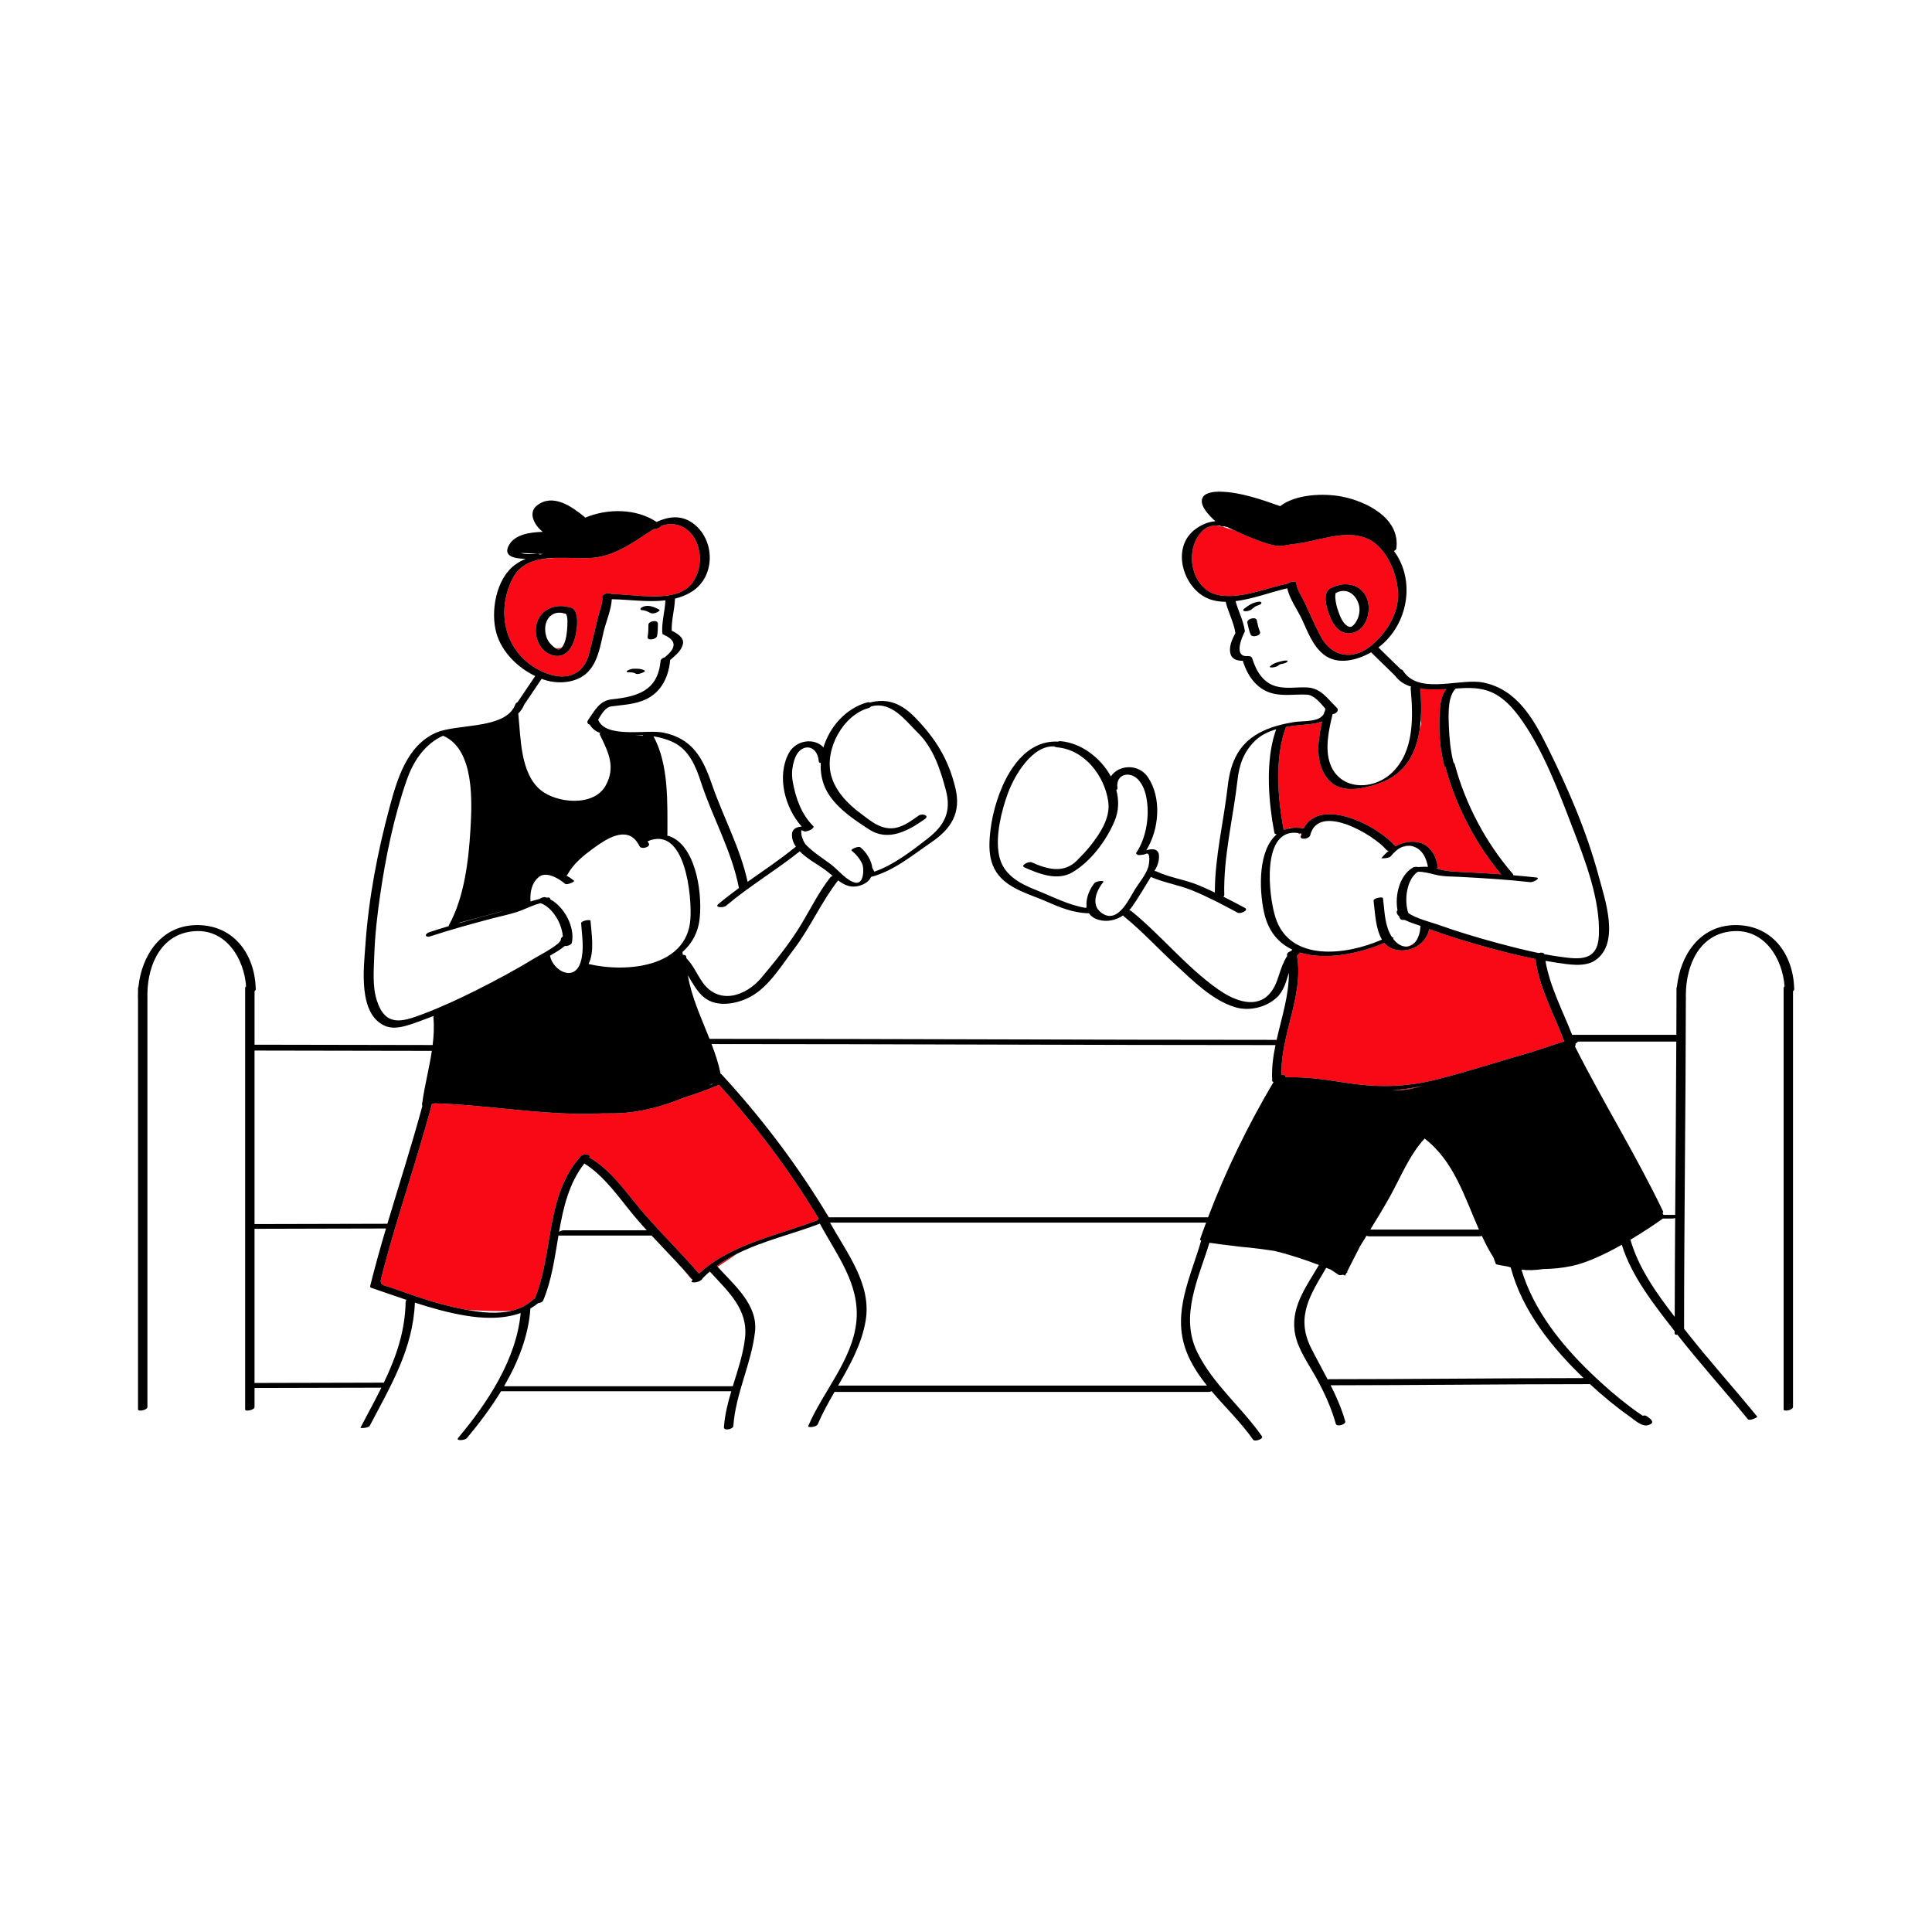 <?xml version="1.0" standalone="no"?>
<svg version="1.1" id="Layer_1" xmlns="http://www.w3.org/2000/svg" xmlns:xlink="http://www.w3.org/1999/xlink" x="0px" y="0px" width="595.28px" height="595.28px" viewBox="0 0 595.28 595.28" enable-background="new 0 0 595.28 595.28" xml:space="preserve">
<path id="color_x5F_2" fill="#f90815" d="M210.486,391.058c0.891,0.982,1.771,1.976,2.635,2.982h-0.182L210.486,391.058z
	 M219.551,333.975c-0.006-0.044-0.017-0.087-0.023-0.131c-0.287,0.17-0.633,0.37-1.047,0.602c0.361-0.141,0.722-0.287,1.083-0.432
	C219.561,334,219.553,333.989,219.551,333.975z M222.105,330.904l-0.076-0.1c0.005,0.025,0.008,0.051,0.013,0.076
	C222.065,330.887,222.084,330.896,222.105,330.904z M218.092,392.308c0.223-0.146,0.452-0.296,0.692-0.453
	c-0.025-0.028-0.05-0.056-0.075-0.083C218.502,391.949,218.294,392.124,218.092,392.308z M221.316,334.371
	c-3.506,1.425-7.088,2.735-10.73,3.885c-5.673,2.345-13.229,4.662-21.146,4.784c-1.299,0.021-2.606,0.026-3.912,0.022
	c-0.988,0.055-1.978,0.098-2.967,0.117c-16.236,0.316-32.26-2.699-48.453-3.221c-0.34,0.034-0.672,0.068-0.986,0.102
	c-2.746,10.203-5.904,20.283-8.988,30.389c-1.667,5.464-3.33,10.932-4.837,16.442c-0.656,2.399-1.31,4.801-1.906,7.216
	c-0.511,2.069,1.374,2.007,2.799,2.511c6.872,2.433,13.781,4.946,20.934,6.433c0.947,0.197,1.923,0.393,2.919,0.572
	c3.826,0.177,9.763,0.546,13.611,0.241c2.443-0.598,4.726-1.688,6.687-3.503c0.102-0.094,0.255-0.174,0.434-0.24
	c5.882-14.395,3.197-31.711,14.225-43.922c0.716-0.792,3.203-0.666,2.565,0.43c6.469,3.725,10.795,10.008,15.486,15.644
	c1.97,2.366,4.034,4.65,6.128,6.907c0.117,0.054,0.18,0.126,0.195,0.211c4.017,4.321,8.14,8.549,12,13.012
	c9.778-9.037,23.977-11.655,36.086-16.286c0.023-0.009,0.047-0.015,0.071-0.022c0.103-0.056,0.202-0.109,0.298-0.162
	c0.066-0.072,0.144-0.146,0.232-0.217c0.038-0.074,0.107-0.147,0.192-0.221c-8.867-14.738-19.17-28.459-30.68-41.223
	C221.491,334.309,221.405,334.342,221.316,334.371z M221.118,390.318c2.076-1.371,4.337-2.875,6.077-4.064
	c-2.219,1.1-4.34,2.348-6.322,3.795C220.953,390.139,221.038,390.229,221.118,390.318z M172.452,200.055
	c0.253-0.14,0.47-0.342,0.669-0.57c-0.083,0.031-0.158,0.073-0.244,0.101c-0.722,0.228-1.37,0.198-1.944-0.008
	C171.48,199.984,172.06,200.271,172.452,200.055z M158.009,178.148c1.842-3.588,5.01-5.163,8.657-5.828
	c1.457-0.181,3.095-0.324,4.743-0.435c3.954-0.097,8.041,0.272,11.385-0.03c6.669-0.605,12.244-4.671,17.655-8.215
	c0.342-0.225,0.68-0.426,1.015-0.613c0.853,0.013,2.157-0.566,2.235-1c9.587-3.24,15.142,8.893,9.945,17.112
	c-1.922,3.04-5.456,4.191-9.45,4.517c-0.917,0.041-2.111,0.075-3.445,0.103c-4.416-0.062-8.988-0.719-12.356-0.718
	c-0.433-0.687-2.978-0.042-2.839,0.934c0.255,1.806-0.913,4.511-1.313,6.241c-0.856,3.696-1.767,7.38-2.684,11.063
	c-1.811,7.274-7.865,8.568-14.136,5.802C155.819,201.961,152.438,188.996,158.009,178.148z M170.784,202.017
	c3.851,0.732,5.807-2.943,6.542-6.101c0.482-2.067,1.363-7.841-1.479-8.764c-0.136-0.045-0.288-0.059-0.446-0.051
	c-4.108-1.167-8.669,0.466-9.991,4.83C164.2,195.935,166.332,201.17,170.784,202.017z M168,193.089
	c-0.03,0.267-0.05,0.538-0.047,0.819c0.009,0.819,0.154,1.65,0.437,2.43C168.087,195.331,167.952,194.201,168,193.089z
	 M396.858,179.773c-6.703,1.414-13.864,4.58-20.677,3.709c-9.255-1.184-11.68-14.258-5.547-20.017
	c1.215-1.141,2.688-1.557,4.267-1.552c1.399,0.245,3.313,0.816,5.385,1.496c3.758,1.752,10.733,4.796,13.82,4.796
	c0.999,0,2.308-0.2,3.755-0.501c7.818-0.646,16.42-4.927,23.647-1.646c5.938,2.696,9.468,11.647,9.244,17.802
	c-0.21,5.773-3.717,11.162-7.971,14.822c-5.705,4.909-12.428,3.926-15.912-2.719c-1.758-3.352-3.274-6.858-4.868-10.29
	c-0.783-1.689-2.472-4.13-2.591-6.038C399.368,178.947,397.616,179.148,396.858,179.773z M409.483,189.22
	c1.109,3.176,3.284,6.555,7.08,5.827c4.521-0.865,6.086-6.92,4.624-10.631c-1.754-4.452-6.7-5.389-10.639-3.412
	c-0.182,0.035-0.367,0.099-0.551,0.202C407.32,182.717,408.694,186.963,409.483,189.22z M433.939,291.54
	c-0.1,0.037-0.193,0.06-0.29,0.091c0.878-0.09,1.606-0.507,2.185-1.119C435.293,290.91,434.667,291.268,433.939,291.54z
	 M481.871,320.625c-0.18-0.168-0.252-0.385-0.236-0.611c-3.112-8.08-7.41-15.891-8.565-24.535
	c-4.902-0.972-9.761-2.182-14.574-3.512c-6.095-1.684-12.187-3.504-18.128-5.693c-0.911,4.636-5.871,7.463-10.565,6.308
	c-1.378-0.339-2.425-1.073-3.245-2.041c-7.729,3.281-18.086,5.42-25.99,2.969c-0.063,0.083-0.139,0.169-0.232,0.255
	c-0.252,0.233-0.482,0.479-0.697,0.734c2.107,12.469-5.132,24.231-4.785,36.702c0.725-0.091,1.361,0.04,1.128,0.542
	c0.271,0.053,0.573,0.11,0.938,0.179c5.678-0.097,11.252,0.67,16.891,1.576c9.974,1.601,18.799,1.629,28.662-0.847
	c9.916-2.489,19.622-5.709,29.451-8.485c4.662-1.52,8.362-2.743,10.039-3.3C481.932,320.785,481.901,320.705,481.871,320.625z
	 M428.938,335.944c2.18,0.013,4.074-0.104,5.501-0.404c1.028-0.216,2.402-0.562,4.035-1.006c-0.513,0.108-1.022,0.224-1.536,0.326
	C434.242,335.4,431.591,335.762,428.938,335.944z M446.325,221.001c0.059-1.417,0.13-2.747,0.202-3.942
	C446.352,218.371,446.312,219.742,446.325,221.001z M432.048,260.953c0.783-0.159,1.596-0.292,2.364-0.361
	C433.584,260.509,432.794,260.646,432.048,260.953z M400.688,256.791c-0.287-0.063-0.564-0.107-0.836-0.143l0.587,0.392
	L400.688,256.791z M391.939,253.04l0.13,0.182c-0.044-0.28-0.087-0.562-0.13-0.845V253.04z M396.878,255.32l0.562-0.28l0.182,0.121
	c1.203-0.194,2.556-0.174,4.058,0.077c5.129-9.869,22.858-0.832,28.191,5.428c0.029,0.034,0.044,0.069,0.065,0.104
	c1.647-0.902,3.48-1.441,5.384-1.428c4.638,0.034,7.041,3.466,7.696,7.781c0.024,0.159-0.131,0.315-0.378,0.454
	c3.321,1.127,6.826,1.033,10.301,1.221c3.197,0.173,6.392,0.363,9.583,0.592c-7.932-9.515-13.99-21.164-17.185-33.101
	c-0.174-0.074-0.302-0.189-0.347-0.361c-1.153-4.473-1.602-9.248-1.494-13.861c0.072-3.121,0.051-7.174,2.156-9.743
	c-0.176,0.009-0.35,0.021-0.526,0.026c-2.264,0.079-4.948,0.176-7.509-0.166c0.255,3.142,0.363,6.385,0.143,9.536l0.18,1.32
	c0,0-0.151,0.521-0.462,1.394c-1.053,7.576-4.427,14.24-12.895,17.056c-4.779,1.589-11.481,3.142-15.259-1.228
	c-4.256-4.924-3.341-11.876-1.974-17.961c-1.446,0.535-3.099,0.771-4.601,0.902c-2.042,0.178-4.293,0.385-6.519,0.794
	c-0.004,0.013-0.002,0.022-0.007,0.036c-3.549,9.436-2.551,21.979-0.682,31.715C395.963,255.571,396.412,255.436,396.878,255.32z"></path>
<path id="color_x5F_1" d="M202.708,192.191c0,1.258-0.021,2.508-0.25,3.75c-0.211,1.14-3.156,1.584-2.917,0.291
	c0.23-1.241,0.25-2.49,0.25-3.75C199.792,191.359,202.709,190.814,202.708,192.191z M197.827,187.99
	c0.92,0.032,1.754,0.459,2.564,0.863c0.574,0.287,1.31,0.114,1.882-0.104c0.113-0.042,1.366-0.665,0.835-0.93
	c-1.094-0.547-2.189-1.094-3.436-1.137c-0.701-0.024-1.467,0.137-2.049,0.549C197.182,187.545,197.239,187.97,197.827,187.99z
	 M195.881,207.566c0.468,0.286,1.404-0.042,1.856-0.2c0.104-0.037,1.298-0.505,0.882-0.759c-0.93-0.568-2.113-0.574-3.17-0.575
	c-0.688-0.001-1.455,0.202-2.049,0.549c-0.467,0.273-0.395,0.561,0.15,0.561C194.346,207.143,195.181,207.139,195.881,207.566z
	 M177.326,195.916c-0.735,3.157-2.691,6.833-6.542,6.101c-4.452-0.847-6.584-6.082-5.373-10.085c1.321-4.364,5.883-5.997,9.991-4.83
	c0.158-0.008,0.31,0.006,0.446,0.051C178.689,188.075,177.808,193.849,177.326,195.916z M173.121,199.484
	c1.157-1.327,1.478-3.936,1.601-5.397c0.059-0.696,0.432-4.511-0.495-5.021c-0.114-0.002-0.225-0.013-0.325-0.044
	c-3.158-0.969-5.563,1.029-5.902,4.067c-0.03,0.267-0.05,0.538-0.047,0.819c0.009,0.819,0.154,1.65,0.437,2.43
	c0.255,0.705,0.621,1.367,1.127,1.926c0.228,0.251,0.802,0.858,1.416,1.313c0.548,0.407,1.127,0.693,1.519,0.478
	C172.705,199.915,172.922,199.713,173.121,199.484z M387.227,191.088c-0.244-1.178-3.149-0.438-2.898,0.775
	c0.256,1.233,0.526,2.455,1.004,3.623c0.475,1.16,3.342,0.31,2.898-0.775C387.753,193.541,387.481,192.32,387.227,191.088z
	 M387.07,185.537c-1.419,0.338-2.591,1.13-3.718,2.02c-0.434,0.342-0.39,0.703,0.203,0.758c0.655,0.061,1.524-0.136,2.049-0.549
	c0.521-0.411,1.243-1.035,1.753-1.156c0.298-0.07,1.438-0.428,1.306-0.924C388.526,185.177,387.369,185.467,387.07,185.537z
	 M395.555,203.58c-1.421,0.295-3.089,0.641-4.181,1.668c-0.468,0.439,0.417,0.428,0.665,0.402c0.61-0.063,1.478-0.234,1.944-0.674
	c0.076-0.07,0.149-0.144,0.237-0.199c0.041-0.026,0.068-0.045,0.086-0.058c0.02-0.004,0.051-0.013,0.118-0.036
	c-0.207,0.074,0.098-0.018,0.251-0.063c0.078-0.018,0.277-0.063,0.313-0.07c0.488-0.102,1.426-0.268,1.709-0.754
	C396.941,203.376,395.655,203.559,395.555,203.58z M409.483,189.22c-0.789-2.257-2.163-6.503,0.515-8.014
	c0.184-0.104,0.369-0.167,0.551-0.202c3.938-1.977,8.885-1.04,10.639,3.412c1.462,3.711-0.104,9.766-4.624,10.631
	C412.768,195.774,410.593,192.396,409.483,189.22z M418.329,190.613c0.596-1.437,0.756-3.066,0.269-4.564
	c-1.054-3.235-3.868-5.018-7.031-3.334c-0.033,0.086-0.099,0.238-0.117,0.453c-0.035,0.4-0.055,0.805-0.013,1.207
	c0.115,1.118,0.338,2.229,0.686,3.3c0.552,1.698,1.636,4.919,3.641,5.454C416.849,193.419,417.999,191.411,418.329,190.613z
	 M552.821,304.771c0.005,0.25-0.142,0.469-0.364,0.647c0,42.694,0,85.39,0,128.085c0,1.006-2.898,1.502-2.898,0.775
	c0-43.28,0-86.561,0-129.842c0-0.196,0.112-0.372,0.29-0.524c-0.614-8.567-6.171-17.724-15.929-17
	c-10.313,0.766-14.439,10.444-14.48,19.587c0,0.148-0.001,0.296-0.001,0.443c0.003,0.286,0.009,0.571,0.02,0.855
	c0.003,0.064-0.007,0.127-0.023,0.188c-0.048,33.81-0.53,67.617-0.544,101.429c0.287,0.362,0.574,0.726,0.856,1.084
	c6.997,8.871,14.558,17.259,21.702,26.005c0.139,0.169-2.367,1.427-2.898,0.775c-7.145-8.746-14.734-17.115-21.699-26.012
	c-0.482,0.023-0.861-0.078-0.861-0.34c0-0.25,0.002-0.499,0.002-0.749c-6.146-7.948-13.254-16.804-16.29-26.646
	c-4.987,2.814-10.581,5.49-15.263,6.508c-3.055,0.664-6.142,0.938-9.032,0.985c-2.214,0.335-4.437,0.442-6.612,0.191
	c3.738,12.469,12.311,23.162,21.59,32.05c3.754,3.596,7.675,7.032,11.831,10.157c1.273,0.957,2.563,1.899,3.894,2.778
	c0.488-0.1,0.967-0.089,1.236,0.124c0.514,0.405,1.768,1.099,1.719,1.884c-0.03,0.498-0.89,0.794-1.255,0.903
	c-1.898,0.568-4.079-1.52-5.47-2.502c-4.365-3.084-8.518-6.494-12.432-10.133h-0.001c-26.638,0.008-53.274,0.328-79.911,0.348
	c1.787,3.561,3.395,7.202,4.492,11.102c0.285,1.014-2.609,1.801-2.898,0.775c-1.37-4.867-3.423-9.39-5.839-13.823
	c-2.264-4.155-5.619-8.769-6.626-13.442c-1.799-8.353,3.263-14.821,7.262-21.669c-4.153-1.57-9.284-3.327-13.83-4.359
	c-2.513-0.404-5.053-0.717-7.588-0.999c-1.928-0.147-3.701-0.352-5.301-0.58c-2.377-0.266-4.727-0.553-7.018-0.92
	c-3.34,10.934-9.255,22.636-3.706,33.83c4.888,9.861,13.668,16.881,19.886,25.814c0.566,0.814-2.239,1.74-2.709,1.064
	c-3.651-5.245-8.542-9.931-12.817-14.977c-0.27,0.136-0.557,0.225-0.826,0.225c-38.333,0-76.667,0-115,0
	c-0.127,0-0.237-0.009-0.335-0.024c-1.884,3.282-3.725,6.583-5.203,10.027c-0.361,0.842-3.189,1.157-2.879,0.434
	c4.5-10.48,13.58-20.335,14.791-32.001c1.204-11.598-6.059-20.627-11.238-30.277c-0.026,0.011-0.046,0.021-0.074,0.032
	c-8.113,3.103-17.335,5.224-25.344,9.196c-2.219,1.1-4.34,2.348-6.322,3.795c0.08,0.09,0.164,0.18,0.245,0.27
	c5.027,5.601,12.473,11.678,11.508,20.051c-1.144,9.922-5.964,18.955-6.677,29.038c-0.069,0.979-2.983,1.553-2.898,0.359
	c0.271-3.83,1.193-7.489,2.268-11.104c-23.646,0-47.292,0-70.937,0c-3.168,5.189-6.846,10.054-10.533,14.452
	c-0.597,0.713-3.517,0.921-2.697-0.057c9.029-10.77,17.939-24.143,19.278-38.505c-5.394,1.966-11.639,1.733-17.247,0.774
	c-5.245-0.896-10.323-2.334-15.348-3.959c-0.586,14.271-7.394,25.517-13.91,37.945c-0.367,0.698-3.004,0.842-2.849,0.545
	c2.194-4.184,4.42-8.225,6.436-12.291c-13.028,0.007-26.056,0.084-39.084,0.096c0,1.946,0,3.893,0,5.84
	c0,1.006-2.897,1.502-2.897,0.775c0-43.28,0-86.561,0-129.842c0-0.196,0.112-0.372,0.29-0.523
	c-0.614-8.568-6.171-17.725-15.929-17.001c-10.064,0.747-14.239,9.985-14.471,18.93c0,0.513,0,1.024,0,1.536
	c0.003,0.141,0.004,0.28,0.01,0.42c0.001,0.027-0.007,0.052-0.01,0.078c0,41.875,0,83.75,0,125.627c0,1.006-2.897,1.502-2.897,0.775
	c0-42.045,0-84.089,0-126.134c-0.002-0.02-0.009-0.035-0.01-0.056c-0.029-0.758-0.023-1.52,0.01-2.283c0-0.456,0-0.912,0-1.369
	c0-0.126,0.045-0.244,0.125-0.353c0.996-9.57,6.853-18.745,17.57-19.037c11.545-0.313,18.358,8.774,18.576,19.724
	c0.005,0.25-0.142,0.47-0.365,0.648c0,5.49,0,10.981,0,16.473c18.292,0.005,36.585,0.092,54.877,0.099
	c0.346-2.818,0.489-5.652,0.247-8.517c-0.013-0.155,0.019-0.301,0.081-0.436c-1.053,0.412-2.109,0.814-3.174,1.19
	c-3.206,1.134-8.127,3.347-11.584,1.967c-8.707-3.476-6.777-18.036-6.279-25.183c1-14.345,3.721-28.504,7.463-42.376
	c2.314-8.581,5.349-18.974,14.319-22.89c0.805-0.352,1.739-0.629,2.762-0.862c0.184-0.042,0.375-0.081,0.564-0.12
	c7.329-1.512,18.673-1.063,21.091-7.775c0.099-0.274,0.368-0.5,0.704-0.668c1.806-2.668,3.583-5.357,5.409-8.013
	c-5.426-2.606-10.24-7.354-11.932-13.123c-1.936-6.602-0.179-16.863,5.713-21.158c1.051-0.767,2.143-1.369,3.263-1.856
	c-3.23-0.01-7.179-0.677-5.089-4.289c1.869-3.23,6.392-3.885,10.372-4.008c-2.592-2.03-4.665-5.877-1.771-8.137
	c4.892-3.818,10.728,0.338,14.633,3.528c0.098,0.08,0.142,0.167,0.147,0.257c6.885-2.907,15.805-2.894,22.041,1.297
	c3.652-1.66,7.479-2.236,11.095,0.326c6.94,4.917,7.274,16.359-0.181,21.128c-1.636,1.046-3.398,1.729-5.233,2.18
	c0,0.001,0,0.003,0,0.004c-0.086,3.325-1.123,6.544-1,9.88c1.596,0.773,3.898,2.063,3.447,4.129c-0.437,2-2.308,3.492-3.77,4.773
	c-0.044,0.039-0.105,0.076-0.172,0.111c0.001,0.045,0.009,0.087,0.004,0.136c-0.534,5.681-3.183,10.577-8.813,12.546
	c-3.068,1.073-6.155,1.195-9.342,1.631c-1.81,0.246-3.025,2.43-4.034,4.104c2.432,5.919,14.994,2.921,20.085,3.964
	c9.037,1.854,12.195,7.869,14.993,15.976c3.436,9.955,8.757,19.64,10.981,30c4.945-3.497,9.984-6.847,14.677-10.691
	c0.058-0.048,0.131-0.089,0.21-0.128c-0.835-1.21-1.328-2.547-1.194-4.051c0.131-1.486,1.5-2.045,2.977-2.158
	c-5.228-5.837-7.704-15.457-4.042-22.496c2.208-4.246,7.984-4.941,10.74-1.892c1.925-6.394,6.934-11.985,13.31-13.822
	c0.43-0.124,0.779-0.11,1.04-0.019c5.564-1.434,9.825,0.418,14.011,4.743c6.208,6.416,10.162,12.765,12.29,21.591
	c1.827,7.578-1.177,12.501-7.446,16.776c-5.88,4.011-11.519,8.767-18.498,10.637c-0.007,0.002-0.017,0.004-0.023,0.006
	c-0.495,1.038-1.424,1.922-2.95,2.491c-3.01,1.122-5.157,0.129-7.211-1.43c-0.004,0.006-0.006,0.012-0.011,0.018
	c-5.191,6.635-8.521,14.495-13.644,21.221c-3.789,4.974-7.597,11.441-13.25,14.553c-4.036,2.221-10.288,3.508-14.282,0.35
	c-2.288-1.809-3.616-4.443-5.112-6.9c1.133,6.764,4.123,13.117,6.687,19.584c58.24,0.004,116.48,0.307,174.722,0.313
	c1.553-6.896,3.827-13.717,3.776-20.667c-0.874,2.793-1.59,5.686-3.814,7.702c-3.334,3.023-8.55,4.229-12.889,2.857
	c-7.068-2.236-12.797-8.079-18.151-12.991c-5.382-4.937-10.249-10.295-15.935-14.914c-0.134-0.108-0.219-0.222-0.279-0.336
	c-2.195,1.477-4.905,2.112-7.528,1.368c-1.446-0.411-2.409-1.139-3.003-2.048c-0.242,0.024-0.465,0.028-0.629,0.019
	c-4.398-0.271-8.019-1.659-12.013-3.433c-3.66-1.624-7.611-2.771-11.068-4.826c-6.995-4.158-7.554-10.105-6.597-17.694
	c1.342-10.641,7.769-27.592,20.748-26.933c0.256-0.103,0.523-0.159,0.774-0.139c6.259,0.506,12.367,5.042,15.539,10.863
	c2.354-3.611,8.523-4.041,11.411,0.229c4.283,6.335,3.512,16.075-0.499,22.517c1.883-0.557,3.918-0.551,3.919,1.896
	c0.001,1.779-0.581,3.106-1.415,4.528c0.219-0.013,0.417,0.007,0.566,0.077c4.26,2.001,9.015,2.547,13.364,4.407
	c1.582,0.677,3.141,1.395,4.691,2.129c-0.017-10.973,2.74-21.898,3.963-32.742c0.88-7.814,3.623-13.643,10.932-17.069
	c2.92-1.369,6.313-2.2,9.484-2.72c2.814-0.462,7.764,0.16,9.221-2.559c0.036-0.148,0.072-0.299,0.107-0.445
	c0.019-0.076,0.074-0.148,0.154-0.216c0.057-0.204,0.105-0.417,0.13-0.651c0.009-0.079,0.043-0.152,0.089-0.223
	c-1.613-1.869-3.521-4.231-5.688-4.351c-3.222-0.179-6.338,0.367-9.554-0.159c-5.502-0.902-8.657-5.227-10.215-10.24
	c-0.005-0.018-0.004-0.033-0.009-0.05c-1.478,0.054-3.229-0.354-3.736-1.935c-0.717-2.236,0.426-4.677,1.47-6.614
	c-0.013-0.038-0.029-0.072-0.036-0.114c-0.522-3.311-2.208-6.26-2.979-9.505c-2.652-0.01-5.147-0.552-7.289-1.987
	c-6.364-4.265-9.083-15.199-2.028-20.396c2.086-1.536,4.121-2.254,6.139-2.441c-2.112-1.944-4.908-4.84-4.005-7.102
	c0.772-1.935,4.119-2.045,5.792-1.992c6.129,0.192,12.355,2.391,18.177,4.446c4.911-3.758,13.534-4.004,19.037-2.938
	c7.479,1.448,18.05,6.644,16.759,16.015c-0.041,0.305-0.343,0.563-0.734,0.745c6.712,8.991,4.461,22.731-4.786,29.728
	c2.313,2.226,4.591,4.489,6.893,6.727c0.274,0.041,0.506,0.148,0.63,0.351c0.191,0.312,0.399,0.595,0.615,0.865
	c0.033,0.032,0.066,0.064,0.1,0.097c0.029,0.028,0.046,0.059,0.058,0.09c5.257,6.18,17.228,1.242,24.156,2.705
	c10.157,2.143,15.226,10.969,19.521,19.605c6.383,12.832,12.171,26.112,15.883,39.989c1.863,6.964,6.795,20.785-1.153,26.034
	c-3.196,2.11-8.224,1.184-11.727,0.668c-1.173-0.173-2.343-0.368-3.511-0.572c1.373,7.975,5.282,15.273,8.218,22.795
	c10.706,0,21.412,0,32.117,0c0.014-3.639,0.033-7.277,0.037-10.917c0.001-0.673,0.006-1.347,0.007-2.02
	c0-0.493,0.005-0.986,0.005-1.479c0-0.126,0.046-0.244,0.125-0.353c0.996-9.57,6.853-18.745,17.569-19.037
	C545.79,284.734,552.604,293.822,552.821,304.771z M486.141,320.93c-0.03,0.178-0.341,0.443-0.738,0.659
	c0.009,0.026,0.02,0.053,0.028,0.079c0.094,0.27,0.012,0.518-0.167,0.729c8.653,17.174,18.861,33.521,27.167,50.876
	c0.082,0.17-0.031,0.357-0.183,0.512l0.296,0.536c1.202,0,2.405,0,3.607,0c0.126-17.797,0.27-35.595,0.344-53.392
	C506.377,320.93,496.259,320.93,486.141,320.93z M394.852,331.2c0.725-0.091,1.361,0.04,1.128,0.542
	c0.271,0.053,0.573,0.11,0.938,0.179c5.678-0.097,11.252,0.67,16.891,1.576c9.974,1.601,18.799,1.629,28.662-0.847
	c9.916-2.489,19.622-5.709,29.451-8.485c4.662-1.52,8.362-2.743,10.039-3.3c-0.029-0.08-0.06-0.16-0.09-0.24
	c-0.18-0.168-0.252-0.385-0.236-0.611c-3.112-8.08-7.41-15.891-8.565-24.535c-4.902-0.972-9.761-2.182-14.574-3.512
	c-6.095-1.684-12.187-3.504-18.128-5.693c-0.911,4.636-5.871,7.463-10.565,6.308c-1.378-0.339-2.425-1.073-3.245-2.041
	c-7.729,3.281-18.086,5.42-25.99,2.969c-0.063,0.083-0.139,0.169-0.232,0.255c-0.252,0.233-0.482,0.479-0.697,0.734
	C401.744,306.967,394.505,318.729,394.852,331.2z M396.231,223.997c-0.004,0.013-0.002,0.022-0.007,0.036
	c-3.549,9.436-2.551,21.979-0.682,31.715c0.42-0.177,0.869-0.313,1.335-0.428c0.243-0.059,0.487-0.117,0.743-0.159
	c1.203-0.194,2.556-0.174,4.058,0.077c5.129-9.869,22.858-0.832,28.191,5.428c0.029,0.034,0.044,0.069,0.065,0.104
	c1.647-0.902,3.48-1.441,5.384-1.428c4.638,0.034,7.041,3.466,7.696,7.781c0.024,0.159-0.131,0.315-0.378,0.454
	c3.321,1.127,6.826,1.033,10.301,1.221c3.197,0.173,6.392,0.363,9.583,0.592c-7.932-9.515-13.99-21.164-17.185-33.101
	c-0.174-0.074-0.302-0.189-0.347-0.361c-1.153-4.473-1.602-9.248-1.494-13.861c0.072-3.121,0.051-7.174,2.156-9.743
	c-0.176,0.009-0.35,0.021-0.526,0.026c-2.264,0.079-4.948,0.176-7.509-0.166c0.255,3.142,0.363,6.385,0.143,9.536
	c-0.064,0.914-0.158,1.819-0.282,2.714c-1.053,7.576-4.427,14.24-12.895,17.056c-4.779,1.589-11.481,3.142-15.259-1.228
	c-4.256-4.924-3.341-11.876-1.974-17.961c-1.446,0.535-3.099,0.771-4.601,0.902C400.708,223.381,398.457,223.588,396.231,223.997z
	 M392.987,282.682c4.428,13.891,21.964,11.63,32.813,6.813c-2.04-3.404-2.136-8.667-2.586-11.978
	c-0.101-0.74,2.821-1.341,2.898-0.775c0.481,3.542,0.469,7.479,2.071,10.755c0.206,0.421,0.447,0.848,0.718,1.263
	c0.403,0.074,0.625,0.234,0.344,0.487c0.895,1.205,2.084,2.204,3.616,2.386c0.277,0.033,0.536,0.024,0.788-0.002
	c0.878-0.09,1.606-0.507,2.185-1.119c1.227-1.302,1.798-3.443,1.797-4.996c0-0.077,0.032-0.15,0.079-0.22
	c-1.077-0.384-3.23-1.011-4.94-1.868c-0.616,0.092-1.235-0.028-1.445-0.5c-0.083-0.186-0.15-0.385-0.223-0.579
	c-0.409-0.371-0.688-0.771-0.755-1.2c-0.039-0.253,0.063-0.481,0.243-0.678c-0.881-4.731,0.712-10.842,4.758-13.162
	c0.463-0.266,1.206-0.281,1.748-0.132c0.094-0.024,0.184-0.042,0.263-0.048c0.884-0.059,1.754-0.096,2.615-0.049
	c-0.437-2.238-1.346-4.619-3.417-5.784c-0.739-0.416-1.455-0.634-2.145-0.704c-0.828-0.083-1.618,0.054-2.364,0.361
	c-1.327,0.549-2.52,1.62-3.542,2.897c-0.524,0.654-2.964,0.686-2.85,0.543c0.646-0.807,1.396-1.549,2.213-2.214
	c-0.275-0.033-0.517-0.128-0.671-0.309c-4.14-4.858-20.97-14.619-23.51-4.505c-0.283,1.128-3.229,1.536-2.916,0.293
	c0.069-0.278,0.157-0.53,0.24-0.79c-0.108-0.025-0.218-0.056-0.324-0.078c-0.287-0.063-0.564-0.107-0.836-0.143
	C388.628,255.18,390.801,275.826,392.987,282.682z M434.439,335.54c1.028-0.216,2.402-0.562,4.035-1.006
	c-0.513,0.108-1.022,0.224-1.536,0.326c-2.696,0.54-5.348,0.901-8,1.084C431.118,335.957,433.013,335.84,434.439,335.54z
	 M438.455,348.559l-0.016-0.019l-0.038,0.066C438.419,348.591,438.437,348.574,438.455,348.559z M422.21,378.857
	c11.161,0,22.323,0,33.484,0c-4.49-10.143-7.699-21.071-16.744-28.049c-4.691,5.064-7.319,11.799-10.636,17.776
	C426.381,372.069,424.301,375.467,422.21,378.857z M448.547,212.15c-1.182,1.106-1.756,2.938-2.02,4.908
	c-0.176,1.313-0.216,2.684-0.202,3.942c0.012,1.054,0.06,2.029,0.092,2.821c0.152,3.738,0.511,7.484,1.426,11.12
	c0.175,0.106,0.308,0.259,0.365,0.474c3.274,12.301,9.571,24.19,17.895,33.824c0.13,0.15,0.181,0.301,0.181,0.448
	c2.352,0.196,4.703,0.411,7.051,0.678c1.584,0.179-1,1.537-1.809,1.445c-7.182-0.813-14.388-1.24-21.603-1.624
	c-2.587-0.138-5.221-0.064-7.747-0.69c-1.831-0.453-3.433-0.911-5.309-0.9c-3.51,2.37-4.252,8.695-2.979,12.664
	c1.924,1.595,7.594,3.084,8.749,3.494c6.116,2.174,12.333,4.08,18.602,5.761c4.258,1.143,8.56,2.254,12.897,3.14
	c0.709-0.237,1.514-0.177,1.709,0.342c1.631,0.309,3.269,0.581,4.91,0.806c5.927,0.811,11.563,1.504,11.892-6.69
	c0.443-11.06-4.32-23.206-8.218-33.362c-4.152-10.822-8.644-22.804-15.243-32.399c-2.761-4.015-6.351-8.232-11.224-9.654
	C454.763,211.762,451.698,211.934,448.547,212.15z M375.983,161.978c-0.365-0.042-0.726-0.063-1.082-0.063
	c-1.578-0.005-3.052,0.411-4.267,1.552c-6.133,5.759-3.708,18.833,5.547,20.017c6.813,0.871,13.974-2.295,20.677-3.709
	c0.758-0.625,2.51-0.826,2.553-0.137c0.119,1.908,1.808,4.349,2.591,6.038c1.594,3.432,3.11,6.938,4.868,10.29
	c3.484,6.645,10.207,7.628,15.912,2.719c4.254-3.66,7.761-9.049,7.971-14.822c0.224-6.154-3.306-15.105-9.244-17.802
	c-7.228-3.281-15.829,1-23.647,1.646c-1.447,0.301-2.756,0.501-3.755,0.501c-3.087,0-10.063-3.044-13.82-4.796
	c-0.907-0.422-1.624-0.768-2.056-0.979c-0.323-0.092-0.646-0.176-0.969-0.246c-0.488,0.102-0.955,0.095-1.178-0.115
	C376.054,162.042,376.016,162.008,375.983,161.978z M411.86,218.036c0.916,0.883-0.224,1.913-1.265,2.003
	c-1.163,4.804-2.452,10.624-0.751,15.327c2.941,8.128,13.153,8.372,19.084,2.674c6.897-6.626,6.505-17.287,5.704-26.093
	c-0.012-0.126,0.076-0.245,0.225-0.354c-1.994-0.608-3.754-1.646-4.981-3.362c-2.492-2.396-4.937-4.841-7.423-7.245
	c-0.013,0.008-0.025,0.017-0.039,0.024c-4.26,2.422-10.309,4.051-14.574,0.651c-3.45-2.748-4.93-7.097-6.754-10.973
	c-1.22-2.592-3.85-6.342-4.452-9.415c-4.605,0.99-10.44,3.268-15.939,3.951c0.82,3.02,2.333,5.813,2.825,8.928
	c0.011,0.066,0.008,0.129,0.003,0.192c0.067,0.058,0.091,0.13,0.039,0.226c-1.011,1.871-3.503,7.902,0.82,7.576
	c0.051-0.004,0.109-0.003,0.171,0.002c0.572-0.025,1.111,0.18,1.278,0.717c1.189,3.829,3.321,7.594,7.526,8.643
	c3.215,0.803,6.244,0.129,9.468,0.307C407.039,212.047,409.013,215.29,411.86,218.036z M349.531,274.316
	c1.362-2.266,3.572-4.748,4.315-7.306c0.143-0.49,0.903-4.896-0.92-3.876c-0.479,0.268-2.818,0.519-2.498,0.093
	c-0.333-0.062-0.502-0.228-0.29-0.541c2.788-4.112,3.871-10.1,3.363-14.978c-0.271-2.593-0.835-5.108-2.533-7.194
	c-2.547-3.128-7.33-2.194-6.657,2.329c0.032,0.215-0.113,0.415-0.351,0.586c0.834,3.137,0.774,6.437-0.541,9.559
	c-2.516,5.972-7.364,12.514-13.043,15.809c-4.66,2.703-10.304,0.413-14.732-1.535c-1.34-0.589,1.264-1.986,2.268-1.545
	c4.688,2.062,9.794,3.615,13.998-0.666c1.431-1.457,2.872-2.927,4.131-4.537c2.905-3.717,6.129-8.492,5.434-13.484
	c-1.111-7.982-7.325-16.086-15.804-16.771c-0.393-0.031-0.632-0.132-0.761-0.269c-6.783-0.499-12.287,8.83-14.326,14.335
	c-2.043,5.514-3.94,13.299-2.771,19.177c1.178,5.924,6.146,8.659,11.392,10.723c5.126,2.016,10.015,4.691,15.455,5.529
	c0.042-0.158,0.084-0.317,0.126-0.476c0.001-0.002,0.002-0.004,0.003-0.006c-0.283-2.46,0.938-5.37,2.48-7.232
	c0.448-0.541,3.235-0.93,2.629-0.197c-1.437,1.733-2.767,4.418-2.307,6.715c0.075,0.075,0.108,0.172,0.075,0.297
	c-0.002,0.008-0.004,0.016-0.006,0.023c0.225,0.805,0.686,1.551,1.465,2.18C344.094,285.063,347.558,277.596,349.531,274.316z
	 M396.603,294.541c-0.019-0.094-0.032-0.188-0.052-0.281c-0.115-0.552,0.51-1.007,1.209-1.206c0.143-0.155,0.291-0.309,0.445-0.459
	c-4.201-1.967-7.431-5.548-8.719-11.408c-1.66-7.553-1.741-19.374,3.896-24.103c-0.375-0.038-0.667-0.188-0.726-0.49
	c-0.209-1.086-0.405-2.217-0.588-3.372c-0.044-0.28-0.087-0.562-0.13-0.845c-1.339-8.959-1.674-19.538,1.273-27.673
	c-2.482,0.729-4.789,1.835-6.561,3.589c-3.439,3.403-4.813,7.265-5.344,11.973c-1.326,11.766-4.405,23.649-4.087,35.553
	c0.005,0.172-0.106,0.328-0.283,0.465c2.245,1.115,4.468,2.277,6.678,3.478c1.245,0.677-1.41,1.933-2.293,1.453
	c-4.565-2.479-9.185-4.905-13.999-6.874c-4.162-1.701-8.634-2.354-12.733-4.138c-1.873,3.052-3.667,6.151-5.721,9.088
	c-0.287,0.41-0.603,0.8-0.942,1.165c0.233,0.022,0.451,0.094,0.625,0.234c9.325,7.578,16.938,17.228,26.797,24.164
	c4.036,2.84,10.659,6.073,15.168,1.985c1.883-1.707,2.763-3.939,3.52-6.297C394.736,298.363,395.42,296.336,396.603,294.541z
	 M219.242,321.695c1.138,2.985,2.145,6.004,2.787,9.109c0.005,0.025,0.008,0.051,0.013,0.076c0.023,0.006,0.042,0.016,0.063,0.023
	c0.1,0.034,0.187,0.079,0.248,0.146c12.473,13.556,23.551,28.227,33.021,44.03c38.949,0,77.896,0,116.846,0
	c5.504-14.465,12.288-28.356,20.174-41.695c-0.114-0.039-0.21-0.094-0.279-0.169c-0.258-0.04-0.264-0.155-0.125-0.3
	c-0.218-3.682,0.261-7.308,1.001-10.908C335.075,322.003,277.159,321.705,219.242,321.695z M169.454,294.471
	c1.011,4.822,7.65,8.186,9.491,1.827c1.123-3.88,0.38-7.88,0.106-11.823c-0.055-0.783,2.862-1.292,2.897-0.775
	c0.268,3.853,1.33,9.513-0.611,13.324c11.502,2.725,30.27,1.108,31.378-13.734c0.537-7.184-1.575-29.11-13.177-24.081
	c0.139,0.241,0.281,0.477,0.41,0.741c0.5,1.021-2.344,1.908-2.897,0.775c-0.174-0.355-0.358-0.675-0.55-0.972
	c-0.134-0.062-0.2-0.146-0.169-0.254c-3.408-4.872-9.24-1.229-13.324,1.75c-3.135,2.287-6.244,4.73-8.141,8.187
	c-0.075,0.137-0.201,0.255-0.354,0.357c0.833,0.432,1.625,0.958,2.357,1.566c0.342,0.285-2.167,1.43-2.739,0.955
	c-1.863-1.549-5.78-4.037-8.127-2.076c-2.244,1.875-2.708,4.669-2.555,7.461c0.001,0.025-0.009,0.049-0.014,0.072
	c0.933-0.298,1.872-0.569,2.824-0.789c0.515-0.396,1.341-0.68,1.857-0.515c0.095,0.03,0.188,0.075,0.282,0.11
	c0.004-0.001,0.009-0.002,0.014-0.003c0.951-0.132,1.196,0.139,1.057,0.479c4.418,2.323,7.746,8.616,6.739,13.382
	c-0.15,0.713-1.401,1.146-2.22,1.043C172.559,292.714,170.587,293.795,169.454,294.471z M141.554,284.398
	c3.956-1.131,7.93-2.197,11.912-3.244c0.646-0.17,1.286-0.359,1.922-0.563l-13.77,3.683
	C141.597,284.315,141.575,284.357,141.554,284.398z M218.481,334.445c0.361-0.141,0.722-0.287,1.083-0.432
	c-0.003-0.014-0.011-0.024-0.013-0.039c-0.006-0.044-0.017-0.087-0.023-0.131C219.241,334.014,218.895,334.214,218.481,334.445z
	 M246.886,256.574c0.006,0.39,0.061,0.772,0.164,1.148c0.3,0.941,0.691,1.98,1.402,2.699c2.258,2.283,4.926,3.953,7.496,5.847
	c2.167,1.597,4.921,5.19,7.666,5.709c2.623,0.495,2.672-4.514,2.031-5.847c-0.797-1.655-1.846-2.902-3.259-4.045
	c-0.462-0.374,2.1-1.506,2.728-0.998c1.842,1.489,3.431,4.041,3.68,6.436c0.063,0.049,0.119,0.104,0.155,0.176
	c0.146,0.293,0.292,0.586,0.439,0.878c5.806-1.958,11.688-6.505,16.416-10.178c5.215-4.052,7.374-8.302,5.657-14.839
	c-1.633-6.218-3.85-13.072-8.564-17.687c-4.009-3.925-8.168-9.929-14.521-8.206c-0.178,0.217-0.468,0.414-0.893,0.536
	c-7.78,2.241-13.47,12.712-11.414,20.6c1.29,4.951,5.115,8.87,9.13,11.853c1.573,1.169,3.193,2.497,4.935,3.408
	c5.378,2.81,9.08-0.046,12.935-2.78c1.044-0.741,3.471-0.035,1.863,1.105c-4.98,3.532-11.187,7.002-17.065,3.22
	c-5.205-3.348-11.846-7.771-14.036-13.89c-0.771-2.155-1.065-4.419-0.955-6.671c-0.325-0.024-0.559-0.124-0.574-0.324
	c-0.426-5.648-5.825-5.91-7.508-0.727c-0.714,2.201-0.959,4.407-0.563,6.709c0.861,5.003,2.674,10.231,6.376,13.853
	c0.193,0.188,0.053,0.425-0.247,0.64c-0.062,0.402-1.98,1.139-2.547,0.959C246.946,255.884,246.793,255.344,246.886,256.574z
	 M201.33,226.878c4.808,8.609,4.289,20.739,4.311,30.238c0,0.111-0.041,0.217-0.106,0.316c8.39,2.126,10.954,16.571,10.06,25.418
	c-0.457,4.517-2.431,7.937-5.31,10.472l0.078,0.857c0.59-0.01,1.097,0.201,1.093,0.745c-0.001,0.099,0.01,0.194,0.01,0.293
	c2.097,2.095,3.207,4.894,4.964,7.391c5.016,7.124,13.32,4.403,18.177-1.368c4.442-5.277,8.972-10.898,12.505-16.833
	c2.821-4.739,5.261-9.658,8.671-14.017c0.187-0.238,0.469-0.395,0.781-0.483c-0.75-0.638-1.513-1.294-2.331-1.896
	c-2.09-1.54-5.516-3.349-7.82-5.7c-7.373,5.887-15.497,10.679-22.741,16.799c-0.759,0.642-3.641,0.55-2.343-0.547
	c2.056-1.737,4.187-3.362,6.349-4.94c-2.161-11.308-8.143-21.74-11.699-32.617c-1.561-4.775-3.594-9.861-8.413-12.242
	C205.556,227.771,203.464,227.206,201.33,226.878z M195.684,226.477l2.399,0.231c0.014-0.056,0.034-0.108,0.063-0.161
	C197.329,226.502,196.507,226.482,195.684,226.477z M200.747,183.759c1.168,0.017,2.324-0.013,3.445-0.103
	c3.995-0.325,7.528-1.477,9.45-4.517c5.197-8.22-0.358-20.353-9.945-17.112c-0.078,0.434-1.382,1.013-2.235,1
	c-0.334,0.188-0.672,0.389-1.015,0.613c-5.411,3.544-10.986,7.609-17.655,8.215c-3.344,0.303-7.431-0.066-11.385,0.03
	c-1.624,0.039-3.225,0.158-4.743,0.435c-3.647,0.665-6.814,2.24-8.657,5.828c-5.571,10.848-2.189,23.813,9.409,28.932
	c6.271,2.767,12.325,1.473,14.136-5.802c0.917-3.683,1.828-7.366,2.684-11.063c0.4-1.73,1.569-4.436,1.313-6.241
	c-0.139-0.976,2.406-1.62,2.839-0.934C191.759,183.04,196.331,183.697,200.747,183.759z M166.287,170.858
	c0.342-0.065,0.687-0.126,1.032-0.179c-2.665-0.102-5.125-0.205-6.86-0.3c1.318,0.511,3.452,0.368,4.765,0.252
	C165.859,170.576,166.182,170.683,166.287,170.858z M161.537,217.078c-0.453,1.087-1.092,2.016-1.873,2.81
	c0.018,0.019,0.032,0.038,0.035,0.062c0.768,7.274,0.584,18.141,6.729,23.356c4.985,4.232,16.484,5.327,20.148-1.196
	c3.277-5.834,0.814-10.466-1.835-15.932c-0.041-0.084,0.064-0.198,0.248-0.319c-1.356-0.476-2.51-1.271-3.249-2.571
	c-0.643-0.18-1.052-0.691-0.521-1.454c2.047-2.934,3.488-5.973,7.333-6.37c8.026-0.831,14.126-2.724,14.978-11.776
	c0.056-0.593,0.646-0.998,1.283-1.142c1.113-0.954,2.565-2.221,2.716-3.65c0.188-1.785-1.873-2.787-3.198-3.418
	c-0.249-0.118-0.291-0.27-0.208-0.428c-0.046-0.098-0.08-0.205-0.086-0.333c-0.148-3.289,0.851-6.462,0.984-9.731
	c-5.393,0.629-11.224-0.267-16.52-0.358c-0.144,3.132-1.797,7.052-2.454,9.759c-1.001,4.122-1.569,8.563-4.285,11.967
	c-3.235,4.057-9.426,4.633-14.047,3.104c-0.278-0.092-0.554-0.197-0.83-0.301C165.097,211.792,163.337,214.449,161.537,217.078z
	 M146.878,305.038c5.999-3.015,11.938-6.185,17.663-9.699c1.161-0.712,8.333-4.397,8.261-5.864
	c-0.019-0.376,0.241-0.695,0.611-0.928c-0.287-4.113-3.231-8.98-6.841-10.267c-2.551,0.624-4.724,1.853-7.253,2.696
	c-2.368,0.79-4.886,1.279-7.301,1.916c-6.494,1.713-12.963,3.486-19.347,5.578c-1.708,0.561-2.014-0.72-0.34-1.268
	c1.966-0.645,3.94-1.252,5.921-1.844c0.001-0.12,0.035-0.256,0.121-0.412c4.663-8.467,6-19.725,6.569-29.209
	c0.509-8.489,1.346-24.787-8.349-29.009c-0.016-0.007-0.025-0.015-0.04-0.022c-0.33,0.139-0.662,0.271-0.977,0.438
	c-5.134,2.723-8.354,7.756-10.232,13.131c-3.974,11.38-6.502,23.687-8.23,35.601c-0.89,6.141-1.593,12.323-1.797,18.527
	c-0.148,4.513-0.614,9.58,0.82,13.951c2.634,8.031,7.665,6.534,13.893,4.195C135.786,310.388,141.385,307.799,146.878,305.038z
	 M78.427,323.691c0,17.823,0,35.646,0,53.47c13.644-0.007,27.289-0.089,40.933-0.098c3.604-12.113,7.495-24.146,10.79-36.35
	c-0.092-0.128-0.14-0.288-0.112-0.493c0.02-0.146,0.044-0.293,0.064-0.439c0.005-0.034,0.01-0.068,0.015-0.103
	c0.754-5.31,2.138-10.575,2.94-15.89C114.847,323.784,96.637,323.699,78.427,323.691z M125.282,400.531
	c-3.65-1.225-7.282-2.518-10.938-3.752c-0.209-0.07-0.346-0.29-0.292-0.506c1.473-5.962,3.141-11.868,4.878-17.754
	c-13.501,0.004-27.002,0.084-40.504,0.096c0,15.832,0,31.664,0,47.497c13.282-0.007,26.564-0.089,39.845-0.097
	c3.74-7.793,6.572-15.758,6.718-25.088C124.993,400.779,125.105,400.646,125.282,400.531z M195.302,374.537
	c-4.659-5.599-8.989-12.117-15.261-16.045c-4.749,6.118-6.471,13.505-7.781,21.078c0.404-0.272,0.918-0.488,1.307-0.488
	c8.572,0,17.145,0,25.717,0C197.927,377.593,196.591,376.086,195.302,374.537z M218.709,391.771
	c-0.207,0.178-0.415,0.353-0.617,0.536c-0.565,0.513-1.11,1.054-1.643,1.612c-0.054,0.232-0.291,0.453-0.614,0.629
	c-0.001,0.002-0.002,0.003-0.003,0.004c-0.54,0.602-3.401,0.892-2.663,0.068c0.078-0.087,0.164-0.162,0.242-0.248
	c-0.095-0.112-0.193-0.222-0.289-0.333c-0.864-1.007-1.744-2-2.635-2.982c-3.179-3.505-6.49-6.893-9.711-10.356
	c-9.447,0-18.895,0-28.342,0c-0.143,0-0.259-0.011-0.362-0.027c-1.15,6.831-2.078,13.768-4.703,20.017
	c-0.194,0.463-0.881,0.756-1.528,0.813c-0.77,0.629-1.577,1.18-2.417,1.661c-0.566,8.377-3.761,16.486-8.113,23.955
	c23.492,0,46.983,0,70.475,0c1.51-4.901,3.178-9.75,3.766-14.854c1.031-8.94-5.298-14.37-10.767-20.412
	C218.759,391.826,218.734,391.799,218.709,391.771z M251.532,376.094c0.07-0.023,0.141-0.045,0.213-0.062
	c0.024-0.033,0.055-0.066,0.085-0.101c0.066-0.072,0.144-0.146,0.232-0.217c0.038-0.074,0.107-0.147,0.192-0.221
	c-8.867-14.738-19.17-28.459-30.68-41.223c-0.084,0.037-0.17,0.07-0.259,0.1c-3.506,1.425-7.088,2.735-10.73,3.885
	c-5.673,2.345-13.229,4.662-21.146,4.784c-1.299,0.021-2.606,0.026-3.912,0.022c-0.988,0.055-1.978,0.098-2.967,0.117
	c-16.236,0.316-32.26-2.699-48.453-3.221c-0.34,0.034-0.672,0.068-0.986,0.102c-2.746,10.203-5.904,20.283-8.988,30.389
	c-1.667,5.464-3.33,10.932-4.837,16.442c-0.656,2.399-1.31,4.801-1.906,7.216c-0.511,2.069,1.374,2.007,2.799,2.511
	c6.872,2.433,13.781,4.946,20.934,6.433c0.947,0.197,1.923,0.393,2.919,0.572c4.45,0.805,9.283,1.3,13.611,0.241
	c1.194-0.292,2.349-0.704,3.447-1.259c0.033-0.019,0.07-0.034,0.105-0.052c1.111-0.571,2.163-1.293,3.135-2.192
	c0.102-0.094,0.255-0.174,0.434-0.24c5.882-14.395,3.197-31.711,14.225-43.922c0.716-0.792,3.203-0.666,2.565,0.43
	c6.469,3.725,10.795,10.008,15.486,15.644c1.97,2.366,4.034,4.65,6.128,6.907c0.117,0.054,0.18,0.126,0.195,0.211
	c4.017,4.321,8.14,8.549,12,13.012c9.778-9.037,23.977-11.655,36.086-16.286C251.484,376.107,251.508,376.102,251.532,376.094z
	 M370.102,382.236c-0.267-0.062-0.42-0.193-0.343-0.415c0.599-1.716,1.229-3.418,1.863-5.118c-38.623,0-77.246,0-115.869,0
	c5.113,9.307,12.851,18.967,10.977,30.166c-1.226,7.326-4.831,13.715-8.498,20.08c0.098-0.02,0.195-0.033,0.29-0.033
	c37.786,0,75.573,0,113.359,0c-2.635-3.293-4.935-6.775-6.4-10.694C361.072,404.438,366.857,393.482,370.102,382.236z
	 M465.471,390.516c-0.272-0.084-0.545-0.164-0.813-0.262c-2.311-0.362-3.718-0.714-3.718-0.714l-0.816-2.142
	c-1.331-2.113-2.488-4.339-3.555-6.622c-0.205,0.091-0.439,0.149-0.704,0.149c-11.333,0-22.667,0-34,0
	c-0.354,0-0.622-0.068-0.818-0.179c-0.665,1.079-1.326,2.159-1.984,3.241l-3.951,7.737c0.152,0.154,0.007,0.366-0.291,0.57
	l-0.38,0.744c0,0-0.234-0.104-0.646-0.281c-0.556,0.163-1.132,0.211-1.422-0.003c-0.114-0.084-0.233-0.152-0.349-0.234
	c-0.082-0.06-0.168-0.111-0.252-0.17c-0.582-0.408-1.168-0.807-1.77-1.171c-0.434-0.175-0.897-0.359-1.377-0.548
	c-4.824,8.224-9.525,15.068-4.637,24.75c1.645,3.258,3.417,6.431,5.088,9.646c0.155-0.047,0.31-0.075,0.456-0.075
	c26.133-0.008,52.264-0.313,78.396-0.343C478.098,415.133,469.024,403.896,465.471,390.516z M516.008,405.739
	c0.017-10.143,0.066-20.285,0.137-30.427c-0.361,0.098-0.734,0.149-1.09,0.149c-0.9,0-1.8,0-2.7,0
	c-1.405,1.005-5.246,3.689-9.989,6.521C504.813,390.598,510.423,398.542,516.008,405.739z" fill="#000000"></path>
</svg>